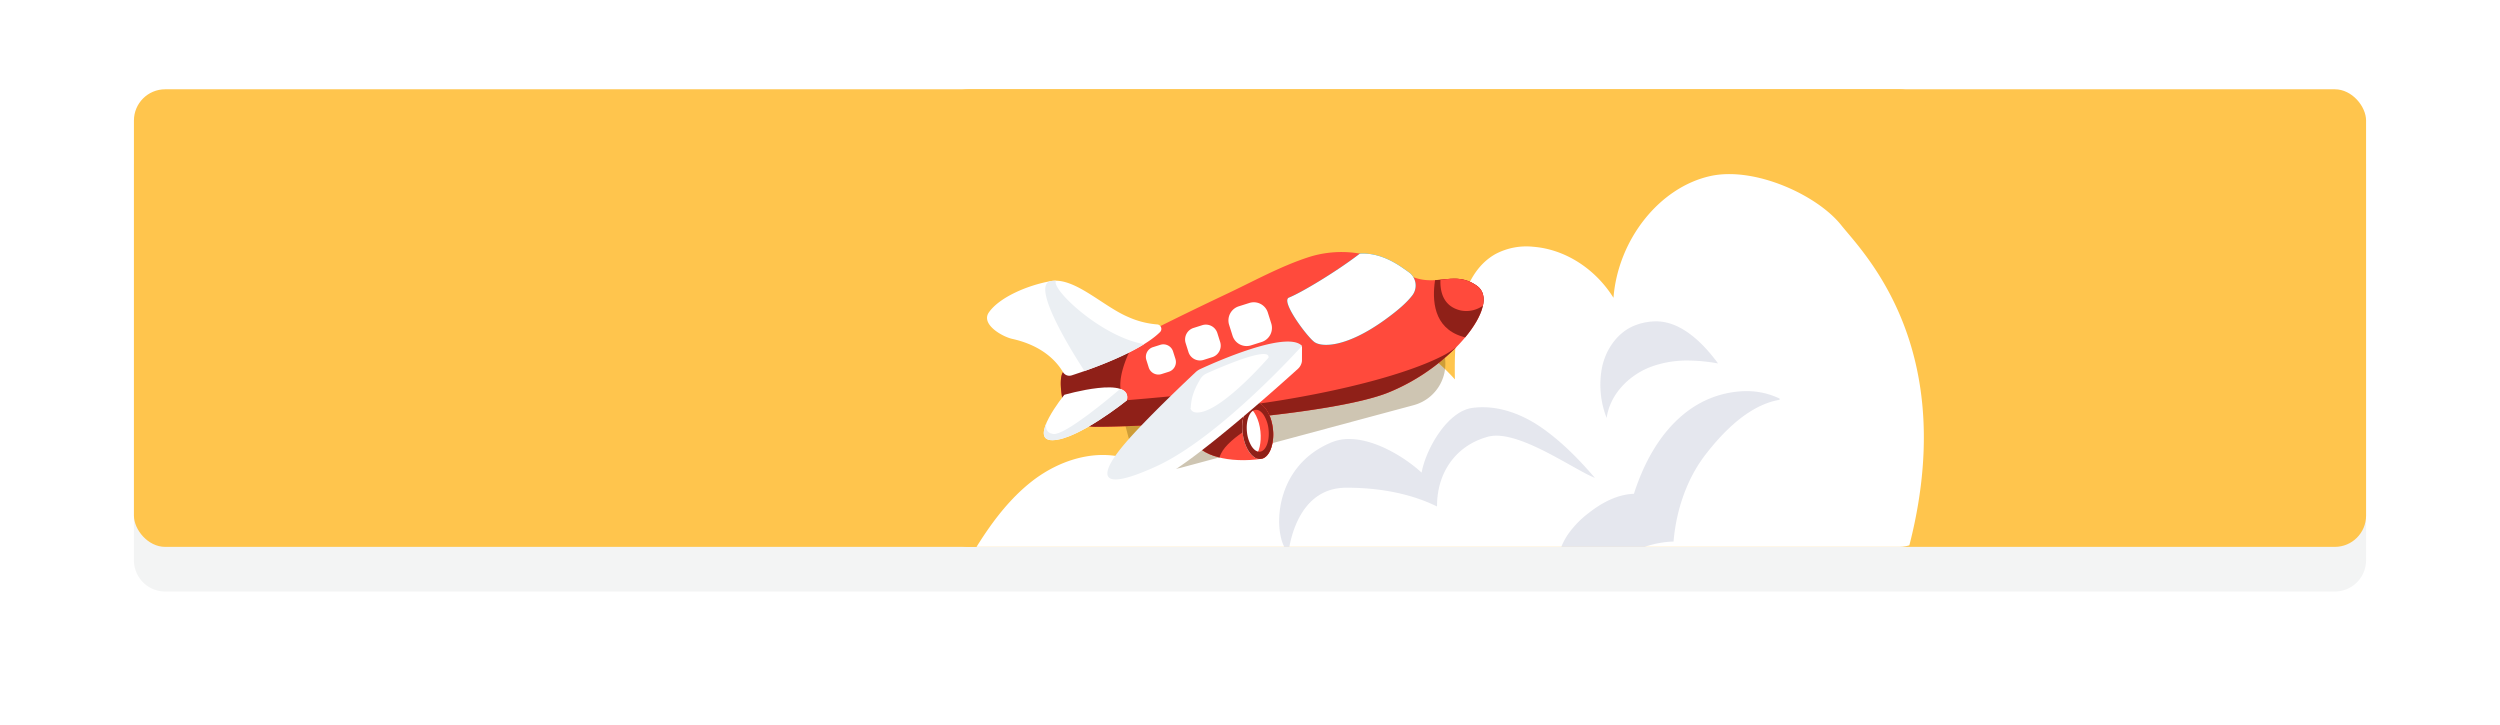 <svg xmlns="http://www.w3.org/2000/svg" xmlns:xlink="http://www.w3.org/1999/xlink" width="1120" height="325" viewBox="0 0 1120 325">
  <defs>
    <filter id="BG" x="0" y="0" width="1120" height="325" filterUnits="userSpaceOnUse">
      <feOffset dy="20" input="SourceAlpha"/>
      <feGaussianBlur stdDeviation="20" result="blur"/>
      <feFlood flood-opacity="0.039"/>
      <feComposite operator="in" in2="blur"/>
      <feComposite in="SourceGraphic"/>
    </filter>
    <clipPath id="clip-path">
      <rect id="Mask" width="445" height="205" rx="14" fill="#ffc54d"/>
    </clipPath>
  </defs>
  <g id="Fond" transform="translate(60 40)">
    <g id="Shadow_Dark_01-Small" data-name="Shadow/Dark/01-Small">
      <g transform="matrix(1, 0, 0, 1, -60, -40)" filter="url(#BG)">
        <path id="BG-2" data-name="BG" d="M986,0a14,14,0,0,1,14,14V191a14,14,0,0,1-14,14H14A14,14,0,0,1,0,191V14A14,14,0,0,1,14,0Z" transform="translate(60 40)" fill="#f3f4f4"/>
      </g>
    </g>
    <rect id="Background-Blur" width="1000" height="205" rx="32" fill="rgba(0,0,0,0)"/>
    <rect id="Color-or-Image" width="1000" height="205" rx="14" fill="#ffc54d"/>
    <g id="Illustration" transform="translate(360)">
      <rect id="Mask-2" data-name="Mask" width="445" height="205" rx="14" fill="#ffc54d"/>
      <g id="Illustration-2" data-name="Illustration" clip-path="url(#clip-path)">
        <g id="Illustration-3" data-name="Illustration" transform="translate(8 38)">
          <g id="object">
            <g id="Group_9" data-name="Group 9">
              <path id="Fill_67" data-name="Fill 67" d="M258.888,32.55a29.542,29.542,0,0,0-17,3.309C225.253,45.322,223.4,70.9,223.795,91.966,208.2,74.642,187.031,63.9,165.229,62.248c-9.193-.7-18.885.324-26.687,5.886-14.567,10.383-17.916,32.361-19.883,51.718-4.923-6.326-13.1-9.14-20.287-6.982s-13.07,9.186-14.577,17.439c-15.843-8.78-35.535-3.8-49.968,7.686S9.251,166.5,0,183.5c9.673,6.455,20.776,9.552,31.773,12.171,55.831,13.308,113.159,16.348,170.209,17.59,66.848,1.455,133.849.492,200.37-7.135,3.925-.45,8.08-1.026,11.18-3.784a20.114,20.114,0,0,0,4.942-7.98c40.7-107.858-10.85-157.977-21.64-171.522S357.979-3.483,338.269.864c-22.762,5.021-41.37,28.388-43.433,54.548C286.631,42.283,273.062,33.65,258.888,32.55Z" fill="#fff"/>
              <path id="Fill_69" data-name="Fill 69" d="M.8,20.5c1.637-7.628,6.4-14.748,13.323-18.08A26.182,26.182,0,0,1,23.659.047C24.106.016,24.563,0,25.01,0,36.183,0,46,9.612,52.751,18.861a77.023,77.023,0,0,0-13.476-1.294A46.3,46.3,0,0,0,22.212,20.55c-9.631,3.8-17.92,12.309-19.366,22.731A40.716,40.716,0,0,1,.8,20.5Z" transform="translate(288.934 65.96)" fill="#dadde7" opacity="0.7"/>
              <path id="Fill_70" data-name="Fill 70" d="M31.332,14.244c11.324,0,24.427,7.716,32.483,15.055,2-10.894,11.661-27.419,22.61-28.97A33.9,33.9,0,0,1,91.164,0c9.382,0,18.669,3.761,26.436,9.182,9.075,6.335,16.64,14.1,23.869,22.487C131.683,27.8,106.7,9.618,93.514,13.225c-14.994,4.1-22.9,16.812-22.779,31.258-7.287-3.6-20.542-8.47-40.762-8.416S5.127,58,4.185,64.921C-2.362,60.178-4.65,27.2,23.68,15.653A20.14,20.14,0,0,1,31.332,14.244Z" transform="translate(145.066 104.432)" fill="#dadde7" opacity="0.7"/>
              <path id="Fill_71" data-name="Fill 71" d="M0,84.157c.258-6.9,1.872-13.829,5.635-19.59a43.038,43.038,0,0,1,9.76-10.122c5.8-4.54,12.692-8.177,20.046-8.441C40.006,31.774,47.512,17.968,59.45,9A44.57,44.57,0,0,1,85.7,0a34.014,34.014,0,0,1,15,3.34V3.9C87.346,6.125,75.752,17.752,67.472,28.5,59.011,39.47,54.35,53.583,53.2,67.4,41.7,67.7,30.589,72.874,22.09,80.641q-1.862,1.7-3.6,3.516Z" transform="translate(268.552 97.218)" fill="#dadde7" opacity="0.7"/>
            </g>
            <g id="Group_10" data-name="Group 10" transform="translate(12.182 14.991)">
              <path id="Rectangle" d="M127.084,0A19.2,19.2,0,0,1,146.3,19.213l-.005,7.277a19.2,19.2,0,0,1-19.187,19.187l-107.893.075A19.2,19.2,0,0,1,0,26.539l.005-7.277A19.2,19.2,0,0,1,19.192.075Z" transform="matrix(0.966, -0.259, 0.259, 0.966, 58.512, 77.323)" fill="rgba(97,68,9,0.62)" opacity="0.5"/>
              <g id="Group" transform="translate(6.872 18.415)">
                <path id="Fill_4" data-name="Fill 4" d="M34.8-13.156C22.18-25.873,11.966-16.182,2.053-26.174S19.777-60.391,49.819-66.447c26.131-5.268,101.781,2.523,131.625,7.828A14.768,14.768,0,0,1,193.6-45.157c.274,3.91-.2,11.018-2.252,13.087-1.167,1.175-2.978.919-4.8.665a8.3,8.3,0,0,0-3.844.025c-6.228,2.273-12.554,4.29-18.879,6.277-16.947,5.325-34.022,10.247-51.154,14.931C100.037-6.717,87.05-2.263,74.1-.451a47.122,47.122,0,0,1-7.45.442C54.925-.237,43.14-4.747,34.8-13.156Z" transform="matrix(-0.985, 0.174, -0.174, -0.985, 212.05, -9.514)" fill="#ff4a3c"/>
                <path id="Fill_5" data-name="Fill 5" d="M148.216-2.32Q144.48-1.146,140.735,0c5.437-6.519,19.034-25.017,4.29-31.478-18.025-7.9-102.84-11.178-138.541,0A33.613,33.613,0,0,0,0-28.651,91.451,91.451,0,0,1,34.21-43.665c26.131-5.267,101.781,2.523,131.625,7.828a14.768,14.768,0,0,1,12.157,13.462c.274,3.91-.2,11.018-2.252,13.087-1.167,1.175-2.978.919-4.8.665a8.3,8.3,0,0,0-3.844.025C160.867-6.325,154.541-4.307,148.216-2.32Z" transform="matrix(-0.985, 0.174, -0.174, -0.985, 200.635, 15.633)" fill="#8f2018"/>
                <path id="Fill_7" data-name="Fill 7" d="M86.462-.142c-3.685-.417-38.978-4.345-74.023-6.33A91.443,91.443,0,0,0,0-14.377c33.4,1.358,70.156,5.14,82.992,6.538A14.631,14.631,0,0,1,86.941,0Z" transform="matrix(-0.985, 0.174, -0.174, -0.985, 115.236, 54.754)" fill="#8f2018"/>
                <path id="Fill_8" data-name="Fill 8" d="M13.79-21.805C24.053-15.143,34.334,0,45.016,0S69.043-3.153,74.825-8.982c4.559-4.593-4-11.73-8.265-13.5-10.21-4.247-16.8-10.8-19.792-18.623a3.268,3.268,0,0,0-3.492-2.1C34.834-42.044,11.309-38.248.869-31a2.016,2.016,0,0,0,.679,3.618A39.153,39.153,0,0,1,13.79-21.805Z" transform="matrix(-0.985, 0.174, -0.174, -0.985, 68.096, 6.691)" fill="#fff"/>
                <path id="Fill_10" data-name="Fill 10" d="M3.016,0A3.279,3.279,0,0,0,0-2.067,3.277,3.277,0,0,1,3.016,0Z" transform="matrix(-0.985, 0.174, -0.174, -0.985, 32.184, 54.834)" fill="#9dad84"/>
                <path id="Fill_11" data-name="Fill 11" d="M34.48-43.215l-.028,0-.033.006h-.014l-.021,0-.017,0c-6.737.934-22.8,3.51-34.369,8.127C18.393-28.449,36.964-3.337,33.92-.229A12,12,0,0,0,36.193,0c10.682,0-7.835-42.33-7.836-42.33C28.22-42.33,34.619-43.233,34.48-43.215Z" transform="matrix(-0.985, 0.174, -0.174, -0.985, 59.407, 8.224)" fill="#ebeff3"/>
                <path id="Fill_13" data-name="Fill 13" d="M56.941-13.877C50.969-12.633,33.833-6.069,22.206,0,15.1-.859,9.119-4.943,4.176-9.926c-.839-.844-1.525-1.52-2.141-2.165A7.293,7.293,0,0,1,2.309-22.47c2.9-2.677,7.315-5.4,13.776-8.544C35.6-40.5,46.3-38.347,49.13-35.5S60.979-14.718,56.941-13.877Z" transform="matrix(-0.985, 0.174, -0.174, -0.985, 184.061, -1.661)" fill="#0988a3"/>
                <path id="Fill_14" data-name="Fill 14" d="M56.941-13.877C50.969-12.633,33.833-6.069,22.206,0,15.1-.859,9.119-4.943,4.176-9.926c-.839-.844-1.525-1.52-2.141-2.165A7.293,7.293,0,0,1,2.309-22.47c2.9-2.677,7.315-5.4,13.776-8.544C35.6-40.5,46.3-38.347,49.13-35.5S60.979-14.718,56.941-13.877Z" transform="matrix(-0.985, 0.174, -0.174, -0.985, 184.061, -1.661)" fill="#fff"/>
                <path id="Fill_15" data-name="Fill 15" d="M5.7-18.23A6.62,6.62,0,0,0,.056-10.812L.719-5.747A6.588,6.588,0,0,0,8.078-.057L13.1-.723A6.622,6.622,0,0,0,18.75-8.141l-.663-5.067a6.589,6.589,0,0,0-7.359-5.69Z" transform="matrix(-0.985, 0.174, -0.174, -0.985, 120.646, 22.847)" fill="#fff"/>
                <path id="Fill_16" data-name="Fill 16" d="M4.67-14.93A5.424,5.424,0,0,0,.046-8.855L.589-4.706A5.4,5.4,0,0,0,6.616-.046l4.116-.547a5.422,5.422,0,0,0,4.623-6.075l-.541-4.149a5.4,5.4,0,0,0-6.027-4.66Z" transform="matrix(-0.985, 0.174, -0.174, -0.985, 98.082, 33.072)" fill="#fff"/>
                <path id="Fill_17" data-name="Fill 17" d="M3.936-12.584a4.571,4.571,0,0,0-3.9,5.121L.5-3.967A4.547,4.547,0,0,0,5.575-.039L9.046-.5a4.568,4.568,0,0,0,3.9-5.119l-.456-3.5A4.547,4.547,0,0,0,7.4-13.044Z" transform="matrix(-0.985, 0.174, -0.174, -0.985, 78.284, 42.055)" fill="#fff"/>
                <path id="Fill_23" data-name="Fill 23" d="M7.668-12.491c.486-6.966-2.156-12.83-5.9-13.127.667.024,1.338.056,2.017.1,14.812,1.05,26.424,7.581,25.935,14.588S16.823.906,2.01-.143C1.332-.191.663-.254,0-.325,3.753-.091,7.181-5.525,7.668-12.491Z" transform="matrix(-0.985, 0.174, -0.174, -0.985, 115.006, 68.653)" fill="#ff4a3c"/>
                <path id="Fill_24" data-name="Fill 24" d="M0-.325c3.75.235,7.176-5.192,7.666-12.149C12.7-14.763,18.136-18,19.792-21.793c6.3,2.773,10.212,6.736,9.924,10.865C29.229-3.921,16.823.906,2.01-.143,1.332-.191.663-.254,0-.325Z" transform="matrix(-0.985, 0.174, -0.174, -0.985, 115.006, 68.653)" fill="#8f2018"/>
                <path id="Fill_25" data-name="Fill 25" d="M6.025-.007l-.1-.011C2.2-.353-.426-6.2.057-13.138S3.951-25.5,7.687-25.3l.1,0c3.747.3,6.389,6.161,5.9,13.127S9.778.227,6.025-.007Z" transform="matrix(-0.985, 0.174, -0.174, -0.985, 120.995, 67.919)" fill="#ff4a3c"/>
                <path id="Fill_26" data-name="Fill 26" d="M11.846-6.528l.1.011a3.783,3.783,0,0,0,.614-.019C11.157-2.508,8.673.158,6.025-.007l-.1-.011C2.2-.353-.426-6.2.057-13.138.518-19.721,3.6-24.923,7.109-25.281a21.793,21.793,0,0,0-1.128,5.632C5.5-12.707,8.118-6.864,11.846-6.528Z" transform="matrix(-0.985, 0.174, -0.174, -0.985, 120.995, 67.919)" fill="#ff4a3c"/>
                <path id="Fill_27" data-name="Fill 27" d="M3.466,0C1.12-2.069-.31-6.707.057-11.986.4-16.929,2.231-21.085,4.6-23.006c2.343,2.07,3.771,6.709,3.4,11.986C7.662-6.082,5.835-1.924,3.466,0Z" transform="matrix(-0.985, 0.174, -0.174, -0.985, 115.595, 70.042)" fill="#fff"/>
                <path id="Fill_29" data-name="Fill 29" d="M7.808,25.282c-3.632,0-7.028-5.234-7.73-11.918a19.452,19.452,0,0,1,.984-8.951C2.039,1.93,3.539.393,5.286.085A3.764,3.764,0,0,1,5.938.028c3.634,0,7.032,5.235,7.736,11.918A19.459,19.459,0,0,1,12.69,20.9c-.977,2.482-2.477,4.018-4.224,4.326A3.8,3.8,0,0,1,7.808,25.282ZM6.151,3.261h0a2.509,2.509,0,0,0-.435.038C3.16,3.751,1.507,8.174,2.03,13.16a15.207,15.207,0,0,0,1.987,6.273c1.042,1.686,2.31,2.615,3.569,2.615a2.592,2.592,0,0,0,.449-.039c2.556-.451,4.208-4.873,3.684-9.858A15.021,15.021,0,0,0,9.692,5.825C8.648,4.172,7.39,3.262,6.151,3.262Z" transform="translate(109.547 68.921)" fill="#8f2018"/>
                <path id="Fill_30" data-name="Fill 30" d="M36.342-19.63c11.166,1.8-8.7,19.109-8.7,19.109S-4.314,2.911.492-7.839C.492-7.839,25.177-21.431,36.342-19.63Z" transform="matrix(-0.985, 0.174, -0.174, -0.985, 56.897, 60.148)" fill="#fff"/>
                <path id="Fill_31" data-name="Fill 31" d="M37.508-8.945c.926-1.791,1.559-4.464-1.867-5.711C30.778-16.426,7.2-2.765,2.513,0,.329-1.19-.676-2.962.492-5.572c0,0,24.684-13.592,35.85-11.791C41.186-16.583,40.19-12.884,37.508-8.945Z" transform="matrix(-0.985, 0.174, -0.174, -0.985, 57.29, 62.38)" fill="#ebeff3"/>
                <path id="Fill_32" data-name="Fill 32" d="M0,0,22.631-9.892S80.513-40.776,85.721-40.776a30.727,30.727,0,0,1,9.4,1.515A14.357,14.357,0,0,0,96.4-45.524c0-3.868-5.269-7.767-24.7-1.511C54.445-41.476,12.7-15.532,3.58-9.8A5.587,5.587,0,0,0,1.2-6.662Z" transform="matrix(-0.985, 0.174, -0.174, -0.985, 136.248, 43.55)" fill="#fff"/>
                <path id="Fill_33" data-name="Fill 33" d="M73.7-45.24c30.442-7.873,24.435,2.351,11.817,12.681C74.419-23.468,53.743-9.876,48.936-6.739a7.688,7.688,0,0,1-2.223.987C39.813-3.923,5.4,4.712,0-3.454,0-3.454,43.261-37.367,73.7-45.24Z" transform="matrix(-0.985, 0.174, -0.174, -0.985, 135.648, 40.148)" fill="#ebeff3"/>
                <path id="Fill_35" data-name="Fill 35" d="M4.275,0c6.745,0,19.577-3.084,24.38-4.3A6.241,6.241,0,0,0,31.88-6.321c.51-.6,1.121-1.343,1.766-2.174a29,29,0,0,0,2.983-4.76,24.836,24.836,0,0,0,1.715-5.079l.139.026c-.132-1.562-1.287-2.612-4.147-2.612C23.121-20.919.089-2.144.089-2.144-.428-.58,1.351,0,4.275,0Z" transform="matrix(-0.985, 0.174, -0.174, -0.985, 120.965, 46.683)" fill="#fff"/>
                <path id="Fill_37" data-name="Fill 37" d="M2.052-5.741c-5-5.044-.437-13.714,9.175-21.844.445.205.891.417,1.339.648C24.474-20.811,22.937-8.492,20.042,0,13.669-.771,7.809.061,2.052-5.741Z" transform="matrix(-0.985, 0.174, -0.174, -0.985, 215.597, 10.609)" fill="#8f2018"/>
                <path id="Fill_38" data-name="Fill 38" d="M2.049-5.507c-2.392-2.41-2.593-5.65-1.108-9.26a12.757,12.757,0,0,1,10.1-.389C18.833-11.886,18.662-4.621,17.619,0,12.169-.432,7.071-.446,2.049-5.507Z" transform="matrix(-0.985, 0.174, -0.174, -0.985, 215.635, 10.84)" fill="#ff4a3c"/>
              </g>
            </g>
          </g>
        </g>
      </g>
    </g>
  </g>
</svg>
